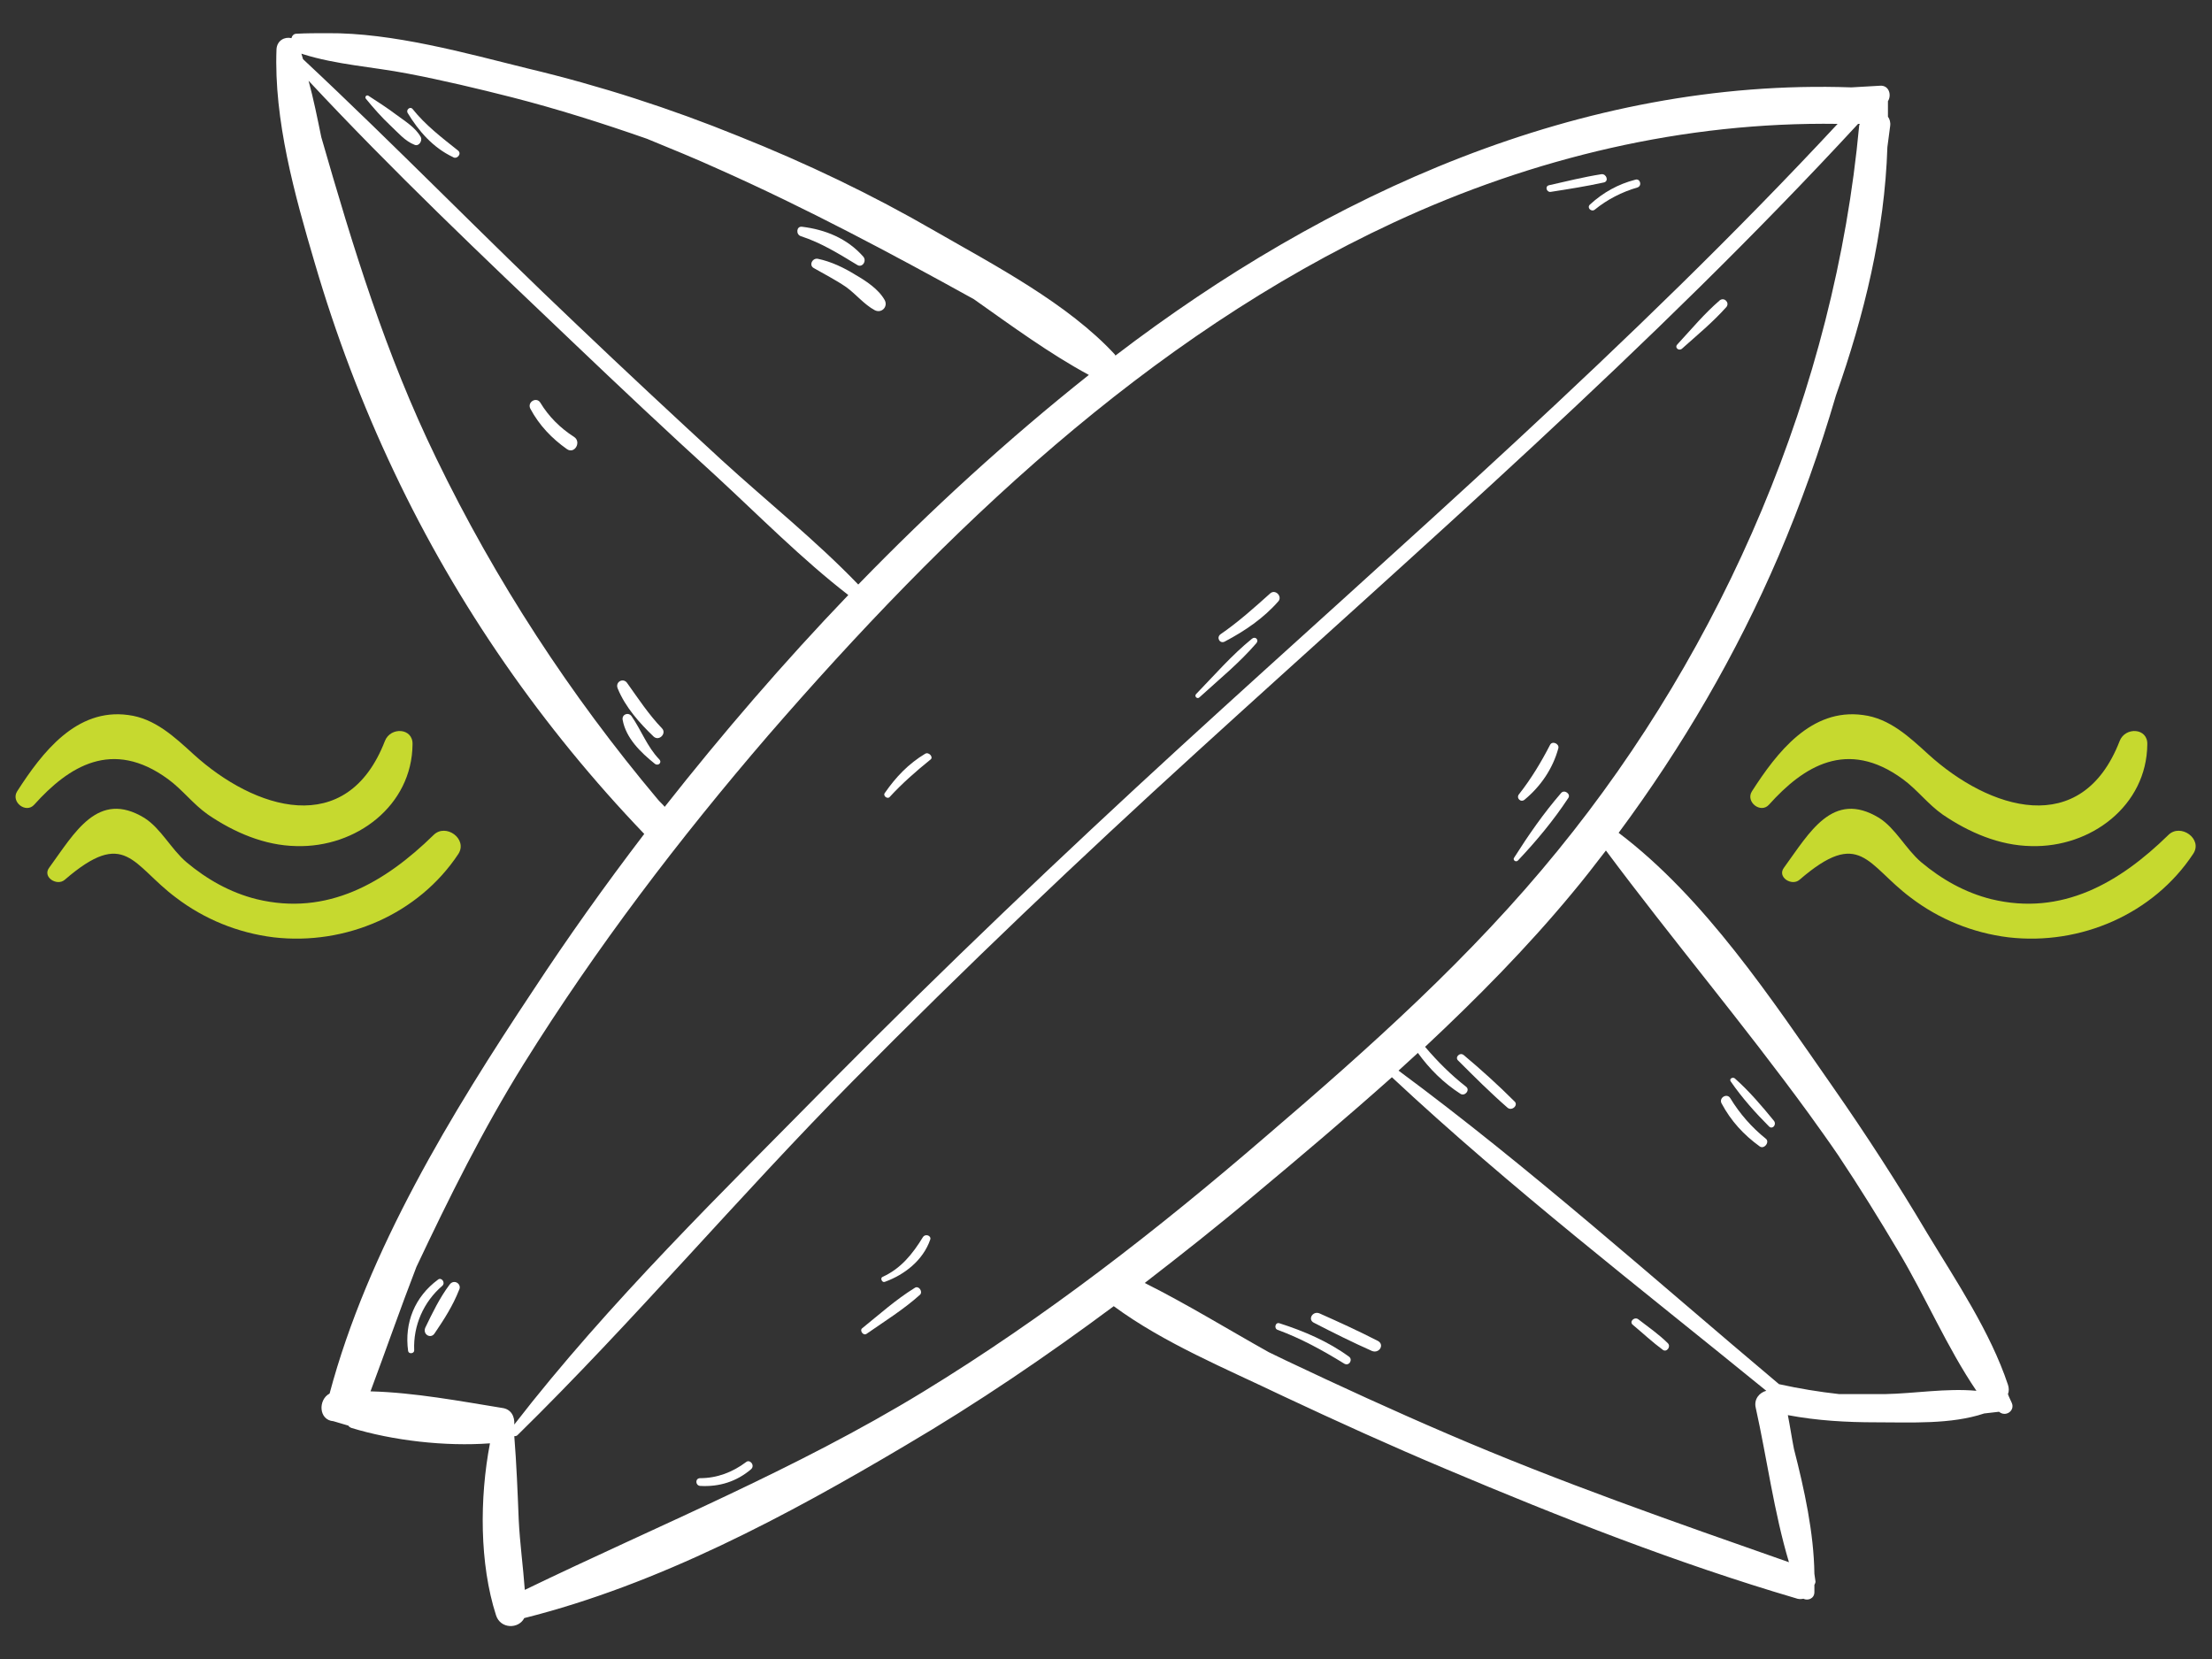 <?xml version="1.0" encoding="utf-8"?>
<!-- Generator: Adobe Illustrator 22.0.0, SVG Export Plug-In . SVG Version: 6.00 Build 0)  -->
<svg version="1.1" id="Ebene_1" xmlns="http://www.w3.org/2000/svg" xmlns:xlink="http://www.w3.org/1999/xlink" x="0px" y="0px"
	 viewBox="0 0 400 300" style="enable-background:new 0 0 400 300;" xml:space="preserve">
	 	 <rect x="0" y="0" width="400" height="300" fill="#333333" stroke="none"/>
	 	 <style>
			path { fill: #fff; }
			path.color { fill: #c6d92f; }
		</style>
<g>
	<path class="color" d="M69.6,134c-6.9,17.8-23.6,12.4-34.6,2.4c-3.4-3.1-7-6.5-11.8-7.1c-9.4-1.3-15.6,6.8-20.1,13.8c-1.2,1.9,1.6,4.1,3.1,2.4
		c6.2-6.9,14.1-12,24.2-4.6c2.6,1.9,4.5,4.5,7.2,6.4c4.7,3.2,10.2,5.6,16,5.7c10.8,0.3,20.9-7.3,21-18.4
		C74.7,131.6,70.6,131.4,69.6,134z"/>
	<path class="color" d="M78.4,151c-8.8,8.6-19.2,14.7-32,11.6c-4.8-1.2-9-3.6-12.7-6.7c-2.8-2.4-4.6-6.1-7.6-8c-8.4-5.1-12.6,2.7-17.2,9
		c-1.3,1.7,1.4,3.4,2.8,2.2c11-9.5,12.2-2.7,20.1,3.2c5.1,3.9,11.2,6.4,17.7,7.2c13,1.5,26.2-4.2,33.4-15.1
		C84.6,151.7,80.6,148.8,78.4,151z"/>
</g>
<g>
	<path class="color" d="M383.3,134c-6.9,17.8-23.6,12.4-34.6,2.4c-3.4-3.1-7-6.5-11.8-7.1c-9.4-1.3-15.6,6.8-20.1,13.8c-1.2,1.9,1.6,4.1,3.1,2.4
		c6.2-6.9,14.1-12,24.2-4.6c2.6,1.9,4.5,4.5,7.2,6.4c4.7,3.2,10.2,5.6,16,5.7c10.8,0.3,20.9-7.3,21-18.4
		C388.4,131.6,384.3,131.4,383.3,134z"/>
	<path class="color" d="M392.1,151c-8.8,8.6-19.2,14.7-32,11.6c-4.8-1.2-9-3.6-12.7-6.7c-2.8-2.4-4.6-6.1-7.6-8c-8.4-5.1-12.6,2.7-17.2,9
		c-1.3,1.7,1.4,3.4,2.8,2.2c11-9.5,12.2-2.7,20.1,3.2c5.1,3.9,11.2,6.4,17.7,7.2c13,1.5,26.2-4.2,33.4-15.1
		C398.4,151.7,394.3,148.8,392.1,151z"/>
</g>
<g>
	<path d="M363.8,253.7c-0.2-0.5-0.5-1-0.7-1.6c0.2-0.5,0.2-1.1,0-1.7c-3.2-9.6-9.4-18.8-14.6-27.4c-5.4-9.1-11.1-17.9-17.1-26.5
		c-11.1-15.9-23.1-34.1-38.7-45.9c11.5-15.5,21.3-32.3,28.9-50c4.1-9.6,7.5-19.2,10.4-29.1c5.1-14.5,8.8-29.5,9.3-44.9
		c0.2-1.3,0.3-2.5,0.5-3.8c0.1-0.7-0.1-1.3-0.4-1.7c0-0.9,0-1.7,0-2.6c0-0.1,0-0.2,0-0.2c0.7-1.1,0.2-2.9-1.4-2.8
		c-1.7,0.1-3.5,0.2-5.2,0.3c-48.9-1.7-94.9,19.3-133.1,48.5c0-0.1-0.1-0.1-0.1-0.2c-8.5-9.2-21.7-16.1-32.5-22.3
		c-11.4-6.6-23.3-12.3-35.6-17.2c-12.3-5-25-9.1-38-12.2C84.2,9.6,71,5.9,59.2,6C57.3,6,55.4,6,53.6,6.1c-0.5,0-0.8,0.4-0.9,0.8
		c-1.2-0.3-2.6,0.4-2.7,2c-0.5,12.8,3.3,26.4,6.9,38.6c3.8,13,8.6,25.7,14.4,37.9c11.4,24.1,26.8,46.2,45.2,65.4
		c-7.1,9.3-13.8,18.7-20.1,28.3c-14.7,22.1-29.9,47-36.8,72.9c-2.1,1.1-2,4.8,0.7,5c0.9,0.3,1.8,0.5,2.7,0.8
		c0.1,0.2,0.3,0.3,0.5,0.4c7.5,2.3,17,3.4,25.1,2.8c-1.9,9.9-1.9,21.8,1.1,31.1c0.8,2.5,4.1,2.5,5.1,0.5
		c24.3-6.1,47.5-18.5,68.9-31.2c13.1-7.7,25.6-16.2,37.7-25.2c9.1,6.7,20.3,11.3,30.5,16.2c9.8,4.6,19.7,9.1,29.7,13.3
		c20.6,8.7,41.7,17,63.1,23.3c0.5,0.2,1,0.2,1.4,0.1c0.8,0.4,2,0,2-1.2c0-0.4,0-0.8,0-1.3c0.1-0.2,0.2-0.4,0.2-0.6
		c-0.1-0.5-0.1-0.9-0.2-1.4c-0.1-7.4-1.8-15.2-3.7-22.6c-0.4-2-0.7-4.1-1.1-6.1c5.3,1,10.6,1.3,16,1.3c6.3,0,13.5,0.4,19.5-1.6
		c0.9-0.1,1.7-0.2,2.6-0.3c0.1,0,0.1,0,0.1,0C362.7,256.3,364.4,255.1,363.8,253.7z M54.5,9.7c0.1,0,0.2,0.1,0.3,0.1
		c6,1.9,12.7,2.3,18.9,3.5c6.3,1.2,12.6,2.7,18.9,4.3c8.2,2.1,16.4,4.7,24.4,7.5c4.4,1.8,8.8,3.6,13.2,5.6
		c15.7,7,30.9,15.1,45.9,23.4c6.8,4.8,13.6,9.8,20.8,13.7c-14.6,11.6-28.5,24.3-41.7,37.9c-7.7-8-16.6-15.1-24.8-22.6
		c-8.8-8.1-17.5-16.2-26.1-24.4c-16.7-15.8-32.7-32.3-49.5-48C54.7,10.4,54.6,10,54.5,9.7z M78.9,82.9C69.7,64,63.8,44.6,58.1,24.8
		c-0.7-3.4-1.4-6.9-2.3-10.2C71,30.9,87.2,46.3,103.4,61.7c8.6,8.2,17.3,16.4,26.1,24.4c7.8,7.2,15.5,15,23.9,21.5
		c-11.7,12.2-22.8,25.1-33.2,38.3c-0.4-0.5-0.9-0.9-1.3-1.4C103.1,125.7,89.6,105,78.9,82.9z M90.8,254.6c-7.4-1.2-15.9-2.8-23.8-3
		c2.8-7.5,5.4-15,8.3-22.5c5.9-12.5,12-24.8,19.4-36.7c13.1-21,28.1-40.7,44.2-59.4c32-36.9,68.4-72,113.2-92.8
		c25.2-11.7,52.5-18.2,80.2-17.8c-37.2,40-78.6,75.8-118.9,112.7c-21.5,19.7-42.6,39.8-63.1,60.5c-19.6,19.9-40.2,39.9-57.3,62
		C93.1,256.1,92.4,254.8,90.8,254.6z M166.9,251.7c-23.1,14.1-47.8,24.1-72,35.8c-0.3-4.2-0.9-8.5-1.1-12.7
		c-0.2-5-0.4-10.1-0.8-15.1c0.2,0,0.4,0,0.6-0.2c21-20.6,40-43.2,60.7-64.1c20.2-20.4,40.9-40.1,62.1-59.4
		C257.1,98.9,298.7,62.8,336,22.4c0.1,0,0.2,0,0.3,0c0,0.1-0.1,0.2-0.1,0.3c-4.4,47.5-24.4,94.2-54.5,131.1
		c-15.6,19.2-34.1,35.7-52.8,51.7C209.3,222.4,189,238.2,166.9,251.7z M261.8,259.3c-9.8-4.2-19.6-8.7-29.3-13.3
		c-1-0.5-2.1-1-3.1-1.5c-7.5-4.2-14.8-8.7-22.4-12.5c6.6-5.1,13.2-10.3,19.6-15.7c8.4-7,16.9-14.2,25.1-21.5
		c21.4,20,45,38.2,67.7,56.7c-1.2,0.3-2.3,1.5-1.9,3.1c2,9,3.3,18.9,6,27.9C302.7,275.2,282,268,261.8,259.3z M340.8,252.1
		c-2.7,0-5.5,0-8.2,0c-3.6-0.4-7.3-1-10.9-1.8c-22.6-19-45-39.1-68.8-56.7c1.2-1.1,2.3-2.1,3.5-3.2c2.1,2.9,4.6,5.4,7.7,7.4
		c0.8,0.5,1.8-0.7,1-1.3c-2.7-2.1-5.2-4.6-7.4-7.2c9.4-8.8,18.4-17.9,26.6-27.8c2.1-2.5,4.1-5.1,6.1-7.7
		c12,16.1,24.9,31.4,36.7,47.6c1.8,2.5,3.6,5,5.3,7.5c3.8,5.7,7.4,11.5,10.9,17.4c4.9,8.2,8.8,17.4,14.1,25.2
		C351.9,251,346.2,252,340.8,252.1z"/>
	<path d="M119.2,137.3c-2.2-2.3-3.2-5.2-5-7.8c-0.6-0.8-1.8-0.3-1.6,0.7c0.6,3.3,3.3,5.9,5.8,7.9C119,138.6,119.8,137.9,119.2,137.3
		z"/>
	<path d="M119.7,131.7c-2.4-2.5-4.3-5.4-6.3-8.2c-0.7-1-2.2-0.2-1.7,1c1.4,3.4,3.9,6.2,6.5,8.7C119.2,134.1,120.6,132.6,119.7,131.7
		z"/>
	<path d="M76.1,24.8c-1-1.8-2.9-2.9-4.5-4.1c-1.6-1.2-3.3-2.3-5-3.4c-0.4-0.2-0.7,0.3-0.4,0.6c1.4,1.7,2.8,3.3,4.4,4.8
		c1.4,1.3,2.6,2.8,4.4,3.5C75.8,26.5,76.4,25.4,76.1,24.8z"/>
	<path d="M82.8,27.2c-2.9-2.3-5.9-4.6-8.2-7.5c-0.4-0.5-1.2,0.1-0.9,0.7c2,3.3,4.6,6.3,8.2,8C82.6,28.9,83.6,27.8,82.8,27.2z"/>
	<path d="M156.1,46.4c-2.9-3.3-6.9-4.9-11.1-5.4c-1-0.1-1.1,1.4-0.2,1.7c3.7,1.2,6.9,3.2,10.2,5.2C155.9,48.5,156.8,47.2,156.1,46.4
		z"/>
	<path d="M160,54.3c-1.1-2-3.4-3.5-5.3-4.6c-2.1-1.3-4.4-2.4-6.8-2.9c-1-0.2-1.7,1.2-0.7,1.7c1.9,1.1,3.9,2.1,5.8,3.4
		c1.8,1.3,3.3,3.2,5.2,4.2C159.4,56.7,160.6,55.5,160,54.3z"/>
	<path d="M79.2,231.4c-4.2,3.1-6.1,7.8-5.4,12.9c0.1,0.6,1.1,0.5,1.1-0.1c-0.2-4.5,1.7-8.8,5.1-11.7
		C80.6,231.9,79.8,230.9,79.2,231.4z"/>
	<path d="M81.3,232.3c-1.8,2.4-3.1,5.1-4.4,7.8c-0.5,1.2,1,2.1,1.7,1c1.7-2.5,3.3-5,4.4-7.8C83.6,232.2,82.1,231.2,81.3,232.3z"/>
	<path d="M226.4,115.5c-3.7,3-6.8,6.6-10.1,10c-0.4,0.4,0.2,1,0.6,0.6c3.5-3.2,7.2-6.2,10.3-9.8C227.7,115.7,227,115,226.4,115.5z"
		/>
	<path d="M229.7,107.3c-2.9,2.6-5.8,5.2-9,7.4c-0.8,0.6-0.1,1.8,0.8,1.3c3.6-1.9,7-4.2,9.7-7.3C231.9,107.8,230.6,106.5,229.7,107.3
		z"/>
	<path d="M289.6,31.5c-3.2,0.5-6.4,1.3-9.5,2c-0.8,0.2-0.4,1.3,0.3,1.2c3.2-0.5,6.4-1,9.6-1.7C291,32.8,290.5,31.4,289.6,31.5z"/>
	<path d="M295.7,32.5c-3.1,0.8-5.8,2.3-8.2,4.5c-0.6,0.6,0.3,1.4,0.9,0.9c2.2-1.8,4.9-3.2,7.7-4C297,33.6,296.6,32.2,295.7,32.5z"/>
	<path d="M167.3,136.3c-3,1.8-5.3,4.2-7.3,7.1c-0.4,0.5,0.5,1.2,0.9,0.7c2.2-2.4,4.7-4.6,7.3-6.7C168.9,137,168,135.9,167.3,136.3z"
		/>
	<path d="M103.8,79c-2.5-1.6-4.6-3.7-6.1-6.2c-0.7-1.1-2.4-0.1-1.8,1.1c1.6,3,3.9,5.4,6.6,7.3C103.9,82.2,105.2,79.9,103.8,79z"/>
	<path d="M165.4,232.9c-3.4,2.1-6.4,4.8-9.5,7.3c-0.5,0.4,0.2,1.4,0.8,1c3.3-2.3,6.7-4.4,9.7-7.1
		C166.9,233.5,166.1,232.4,165.4,232.9z"/>
	<path d="M166.9,223.7c-1.9,3.1-4,5.7-7.3,7.2c-0.5,0.2-0.1,1.1,0.4,0.9c3.6-1.3,6.9-3.9,8.2-7.6C168.5,223.5,167.4,223,166.9,223.7
		z"/>
	<path d="M134.9,264.4c-2.4,1.8-5.2,2.9-8.3,2.9c-0.9,0-0.9,1.3,0,1.4c3.5,0.2,6.6-0.8,9.2-3C136.6,265,135.6,263.8,134.9,264.4z"/>
	<path d="M282.3,143.4c-3.2,3.7-5.9,7.6-8.5,11.7c-0.3,0.4,0.3,0.9,0.7,0.5c3.3-3.5,6.4-7.2,9.1-11.3
		C284.1,143.6,282.9,142.7,282.3,143.4z"/>
	<path d="M280.3,134.7c-1.6,3.1-3.4,6.1-5.6,8.9c-0.6,0.7,0.3,1.6,1,1c2.9-2.4,5.1-5.6,6.1-9.3C282,134.5,280.7,133.9,280.3,134.7z"
		/>
	<path  d="M311,54.3c-2.8,2.4-5.2,5.3-7.7,8c-0.5,0.5,0.2,1.2,0.8,0.8c2.8-2.5,5.6-4.8,8.1-7.6C312.8,54.7,311.8,53.7,311,54.3z"/>
	<path d="M273.8,199.1c-2.9-2.9-6-5.7-9.1-8.3c-0.7-0.6-1.7,0.4-1,1c2.9,2.9,5.8,5.8,8.9,8.5C273.4,201,274.7,199.8,273.8,199.1z"/>
	<path d="M320.8,202.7c-2.2-2.7-4.5-5.4-7.1-7.7c-0.4-0.3-1.1,0.1-0.7,0.6c2,2.9,4.4,5.6,6.9,8.1
		C320.5,204.3,321.3,203.4,320.8,202.7z"/>
	<path d="M319.3,205.9c-2.5-2-4.7-4.5-6.4-7.3c-0.6-1-2.1-0.1-1.6,0.9c1.7,3.2,4,5.7,6.9,7.8C319,207.9,320.1,206.5,319.3,205.9z"/>
	<path d="M301.6,242.9c-1.6-1.6-3.5-2.9-5.3-4.3c-0.7-0.6-1.8,0.4-1,1c1.8,1.5,3.5,3.1,5.4,4.5C301.4,244.6,302.2,243.5,301.6,242.9
		z"/>
	<path d="M243.9,245.3c-3.7-2.7-8.1-4.6-12.5-6c-0.8-0.3-1.1,1-0.3,1.2c4.3,1.6,8.1,3.7,12,6.1C244,247.1,244.7,245.8,243.9,245.3z"
		/>
	<path d="M249.2,242.5c-3.5-1.8-7-3.4-10.6-5c-1.2-0.5-2.2,1.1-1,1.7c3.5,1.8,6.9,3.5,10.5,5.1C249.4,244.8,250.4,243.2,249.2,242.5
		z"/>
</g>
</svg>
